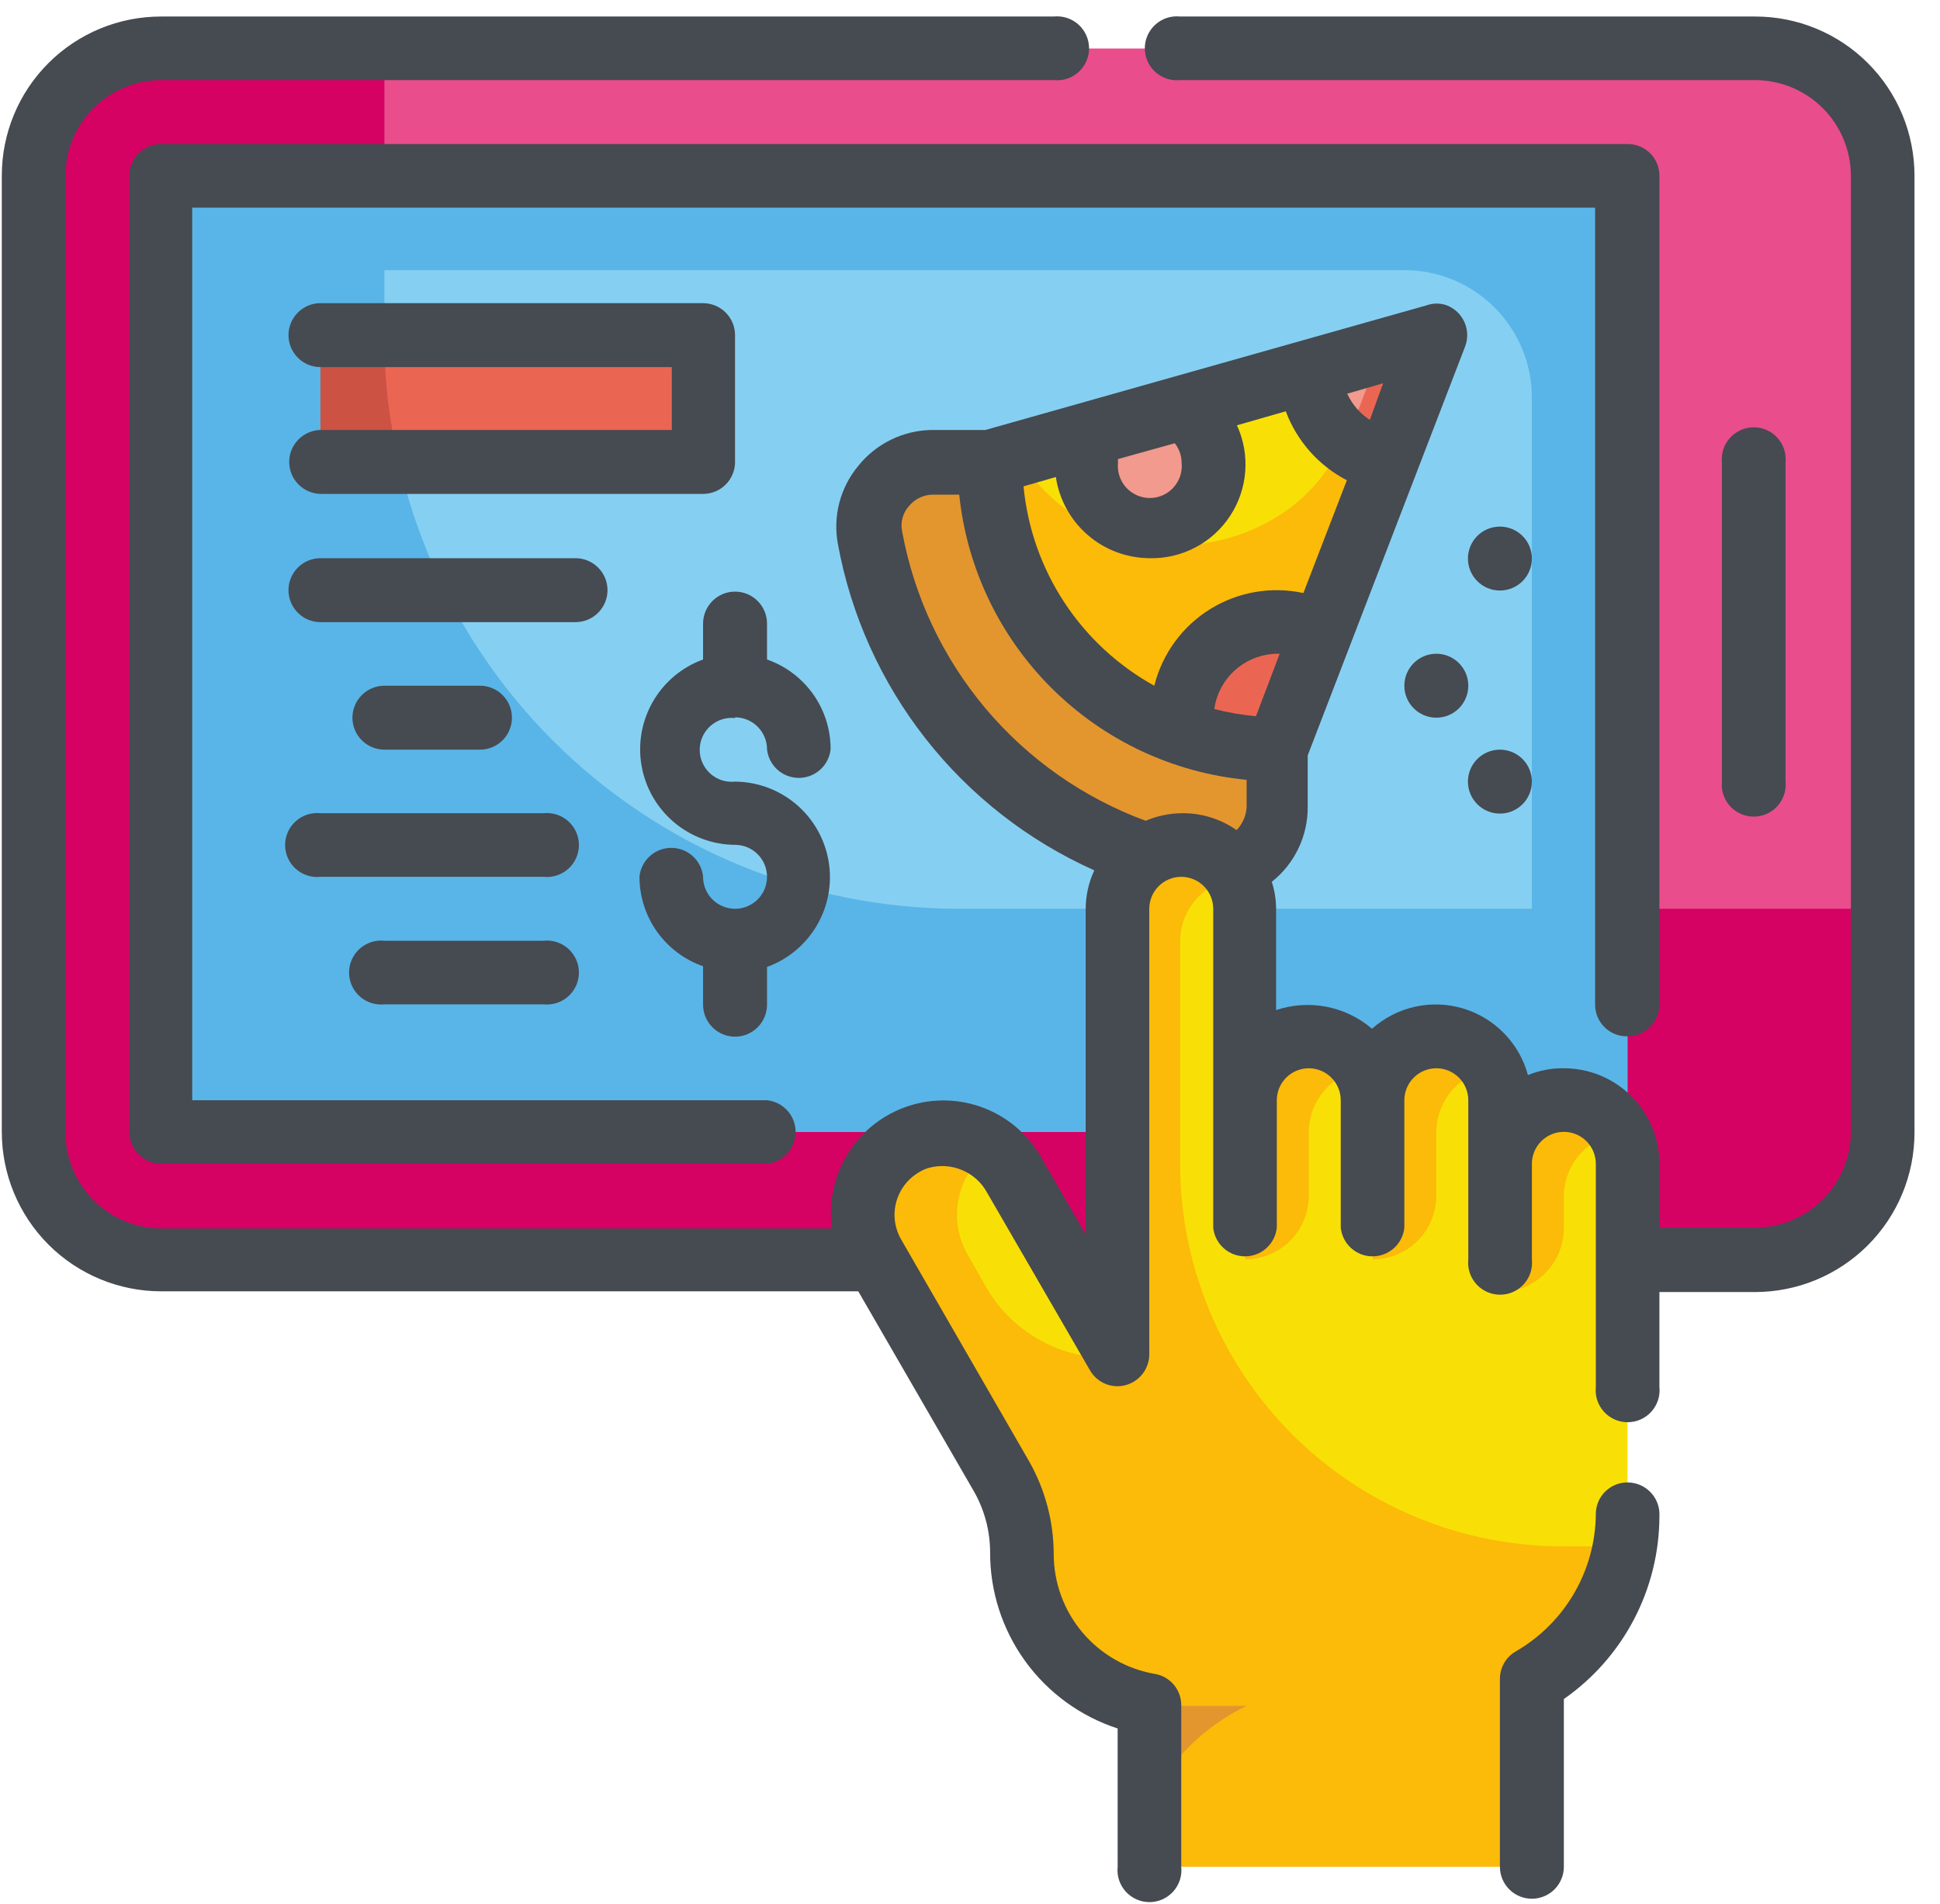 <svg width="54" height="53" viewBox="0 0 54 53" fill="none" xmlns="http://www.w3.org/2000/svg">
<path d="M48.85 1.35H4.48C2.52 1.35 0.93 2.939 0.93 4.9V31.52C0.93 33.481 2.52 35.07 4.48 35.07H48.85C50.811 35.07 52.4 33.481 52.4 31.52V4.9C52.4 2.939 50.811 1.35 48.85 1.35Z" fill="#E94D8C"/>
<path d="M52.4 25.3V31.51C52.4 31.976 52.308 32.438 52.13 32.868C51.952 33.299 51.69 33.691 51.36 34.02C51.031 34.35 50.639 34.611 50.209 34.79C49.778 34.968 49.316 35.06 48.85 35.06H4.49C4.024 35.06 3.562 34.968 3.132 34.79C2.701 34.611 2.31 34.35 1.98 34.02C1.65 33.691 1.389 33.299 1.21 32.868C1.032 32.438 0.94 31.976 0.94 31.51V4.89C0.94 3.948 1.314 3.045 1.98 2.38C2.646 1.714 3.549 1.34 4.49 1.34H10.7V21.75C10.7 22.692 11.074 23.594 11.74 24.26C12.406 24.926 13.309 25.3 14.25 25.3H52.4Z" fill="#D50264"/>
<path d="M4.49 4.89H45.3V31.51H4.49V4.89Z" fill="#85D0F2"/>
<path d="M4.49 4.89V31.51H45.3V4.89H4.49ZM42.64 25.3H26.7C22.457 25.3 18.387 23.614 15.386 20.614C12.386 17.613 10.7 13.543 10.7 9.3V7.52H39.09C40.032 7.52 40.935 7.894 41.6 8.56C42.266 9.226 42.64 10.129 42.64 11.07V25.3Z" fill="#59B5E7"/>
<path d="M27.56 12.88C27.56 15.002 28.403 17.037 29.903 18.537C31.404 20.037 33.438 20.88 35.56 20.88L40 9.34L27.56 12.88Z" fill="#F8E006"/>
<path d="M39.98 9.33L35.54 20.87C33.419 20.87 31.384 20.027 29.883 18.527C28.383 17.026 27.54 14.992 27.54 12.87L28.32 12.65C28.682 13.297 29.188 13.852 29.8 14.27L30.1 14.47C30.33 14.607 30.571 14.724 30.82 14.82C31.596 15.121 32.432 15.236 33.26 15.156C34.088 15.076 34.886 14.804 35.59 14.36C35.701 14.292 35.808 14.219 35.91 14.14C36.117 13.983 36.311 13.809 36.49 13.62C36.97 13.112 37.344 12.514 37.59 11.86L38.4 9.74L39.98 9.33Z" fill="#FBBB08"/>
<path d="M27.56 12.88C27.56 15.002 28.403 17.037 29.903 18.537C31.404 20.037 33.438 20.88 35.56 20.88V22.48C35.561 22.713 35.517 22.945 35.428 23.16C35.34 23.376 35.21 23.573 35.045 23.738C34.881 23.904 34.685 24.035 34.47 24.124C34.254 24.214 34.023 24.26 33.79 24.26C33.69 24.27 33.59 24.27 33.49 24.26C31.186 23.835 29.064 22.72 27.407 21.063C25.75 19.406 24.635 17.285 24.21 14.98C24.134 14.516 24.244 14.042 24.515 13.658C24.787 13.275 25.198 13.013 25.66 12.93H25.96L27.56 12.88Z" fill="#E3962E"/>
<path d="M39.98 9.33L38.63 12.83C38.034 12.731 37.49 12.429 37.091 11.976C36.692 11.522 36.462 10.944 36.44 10.34L39.98 9.33Z" fill="#F29A8D"/>
<path d="M36.79 17.63L35.54 20.87C34.648 20.861 33.764 20.709 32.92 20.42C32.905 20.274 32.905 20.126 32.92 19.98C32.923 19.274 33.205 18.597 33.706 18.098C34.206 17.6 34.884 17.32 35.59 17.32C36.009 17.325 36.421 17.431 36.79 17.63V17.63Z" fill="#EB6652"/>
<path d="M33.77 12.88C33.773 13.151 33.714 13.42 33.597 13.665C33.48 13.909 33.309 14.124 33.096 14.293C32.884 14.462 32.636 14.579 32.37 14.637C32.105 14.695 31.831 14.692 31.567 14.627C31.303 14.563 31.058 14.439 30.85 14.265C30.642 14.091 30.476 13.872 30.365 13.624C30.254 13.377 30.202 13.107 30.211 12.836C30.221 12.565 30.292 12.299 30.42 12.06L32.9 11.35C33.165 11.508 33.385 11.732 33.538 12C33.69 12.268 33.77 12.571 33.77 12.88Z" fill="#F29A8D"/>
<path d="M39.98 9.33L38.63 12.83C38.197 12.758 37.788 12.579 37.44 12.31C37.514 12.171 37.577 12.028 37.63 11.88L38.44 9.76L39.98 9.33Z" fill="#EB6652"/>
<path d="M45.3 32.4V42.16C45.301 43.094 45.055 44.012 44.588 44.822C44.121 45.631 43.449 46.303 42.64 46.77V51.97H31.99V47.47C30.998 47.298 30.098 46.782 29.448 46.012C28.799 45.242 28.442 44.267 28.44 43.26C28.442 42.513 28.249 41.779 27.88 41.13L24.31 34.94C24.013 34.421 23.933 33.806 24.089 33.229C24.245 32.651 24.623 32.159 25.14 31.86C25.269 31.79 25.402 31.73 25.54 31.68C26.047 31.519 26.594 31.538 27.088 31.735C27.582 31.932 27.993 32.294 28.25 32.76L31.11 37.7V25.3C31.144 24.852 31.346 24.434 31.675 24.128C32.004 23.823 32.436 23.653 32.885 23.653C33.334 23.653 33.767 23.823 34.096 24.128C34.425 24.434 34.627 24.852 34.66 25.3V30.63C34.642 30.386 34.674 30.14 34.755 29.909C34.836 29.678 34.964 29.466 35.13 29.286C35.297 29.107 35.499 28.963 35.723 28.865C35.948 28.767 36.19 28.717 36.435 28.717C36.68 28.717 36.923 28.767 37.147 28.865C37.372 28.963 37.574 29.107 37.74 29.286C37.907 29.466 38.035 29.678 38.115 29.909C38.196 30.14 38.229 30.386 38.21 30.63C38.21 30.398 38.256 30.167 38.345 29.953C38.434 29.738 38.564 29.543 38.729 29.378C38.893 29.214 39.088 29.084 39.303 28.995C39.518 28.906 39.748 28.86 39.98 28.86C40.213 28.86 40.443 28.906 40.658 28.995C40.872 29.084 41.067 29.214 41.232 29.378C41.396 29.543 41.526 29.738 41.615 29.953C41.704 30.167 41.75 30.398 41.75 30.63V32.4C41.784 31.952 41.985 31.534 42.315 31.228C42.644 30.923 43.076 30.753 43.525 30.753C43.974 30.753 44.407 30.923 44.736 31.228C45.065 31.534 45.267 31.952 45.3 32.4V32.4Z" fill="#F8E006"/>
<path d="M36.43 28.85C35.96 28.853 35.51 29.041 35.178 29.375C34.846 29.708 34.66 30.16 34.66 30.63V35.06C35.13 35.06 35.58 34.873 35.912 34.542C36.244 34.21 36.43 33.759 36.43 33.29V31.51C36.434 31.082 36.591 30.669 36.874 30.348C37.157 30.026 37.546 29.818 37.97 29.76C37.818 29.485 37.595 29.255 37.324 29.095C37.053 28.935 36.745 28.85 36.43 28.85V28.85Z" fill="#FBBB08"/>
<path d="M39.98 28.85C39.51 28.853 39.06 29.041 38.728 29.375C38.396 29.708 38.21 30.16 38.21 30.63V35.06C38.68 35.06 39.13 34.873 39.462 34.542C39.794 34.21 39.98 33.759 39.98 33.29V31.51C39.983 31.082 40.141 30.669 40.424 30.348C40.707 30.026 41.096 29.818 41.52 29.76C41.368 29.485 41.145 29.255 40.874 29.095C40.604 28.935 40.295 28.85 39.98 28.85V28.85Z" fill="#FBBB08"/>
<path d="M43.53 30.63C43.06 30.63 42.609 30.816 42.275 31.148C41.942 31.48 41.753 31.93 41.75 32.4V35.97C42.221 35.97 42.672 35.784 43.005 35.452C43.339 35.12 43.528 34.67 43.53 34.2V33.31C43.529 32.881 43.685 32.466 43.969 32.144C44.253 31.821 44.644 31.614 45.07 31.56C44.921 31.281 44.699 31.047 44.428 30.883C44.157 30.72 43.847 30.632 43.53 30.63V30.63Z" fill="#FBBB08"/>
<path d="M45.22 43.05C45.095 43.823 44.798 44.559 44.352 45.202C43.905 45.846 43.321 46.382 42.64 46.77V51.97H31.99V47.47C30.998 47.298 30.098 46.782 29.448 46.012C28.799 45.242 28.442 44.267 28.44 43.26C28.442 42.513 28.249 41.779 27.88 41.13L24.31 34.94C24.013 34.421 23.933 33.806 24.089 33.229C24.245 32.651 24.623 32.159 25.14 31.86C25.269 31.79 25.402 31.73 25.54 31.68C25.877 31.573 26.234 31.548 26.581 31.607C26.93 31.666 27.258 31.808 27.54 32.02C27.099 32.348 26.795 32.827 26.684 33.366C26.573 33.904 26.665 34.465 26.94 34.94L27.43 35.8C27.791 36.441 28.325 36.968 28.97 37.321C29.615 37.675 30.346 37.841 31.08 37.8V25.3C31.079 24.907 31.209 24.525 31.449 24.213C31.689 23.902 32.026 23.68 32.406 23.581C32.787 23.483 33.189 23.514 33.55 23.669C33.911 23.825 34.21 24.096 34.4 24.44C33.975 24.497 33.585 24.706 33.3 25.027C33.016 25.348 32.856 25.761 32.85 26.19V32.4C32.85 35.225 33.972 37.934 35.969 39.931C37.967 41.928 40.676 43.05 43.5 43.05H45.22Z" fill="#FBBB08"/>
<path d="M31.99 50.15V47.49H34.7C33.53 48.056 32.578 48.99 31.99 50.15Z" fill="#E3962E"/>
<path d="M8.92 9.33H19.57V12.88H8.92V9.33Z" fill="#EB6652"/>
<path d="M11.11 12.88H8.92V9.33H10.7C10.692 10.526 10.829 11.718 11.11 12.88V12.88Z" fill="#CC5244"/>
<path d="M48.85 0.46H32.85C32.726 0.447 32.6 0.46 32.482 0.498C32.363 0.537 32.254 0.6 32.161 0.683C32.068 0.767 31.994 0.869 31.943 0.983C31.892 1.097 31.866 1.22 31.866 1.345C31.866 1.47 31.892 1.593 31.943 1.707C31.994 1.821 32.068 1.923 32.161 2.007C32.254 2.09 32.363 2.153 32.482 2.192C32.6 2.23 32.726 2.243 32.85 2.23H48.85C49.556 2.23 50.234 2.51 50.734 3.008C51.235 3.507 51.517 4.184 51.52 4.89V31.51C51.517 32.217 51.235 32.895 50.735 33.395C50.235 33.895 49.557 34.177 48.85 34.18H46.19V32.4C46.19 32.051 46.121 31.705 45.988 31.382C45.854 31.059 45.658 30.766 45.411 30.519C45.164 30.272 44.871 30.076 44.548 29.942C44.225 29.809 43.879 29.74 43.53 29.74C43.187 29.735 42.847 29.799 42.53 29.93C42.412 29.492 42.183 29.091 41.866 28.767C41.55 28.442 41.155 28.203 40.72 28.074C40.285 27.945 39.824 27.929 39.381 28.028C38.939 28.127 38.529 28.338 38.19 28.64C37.828 28.33 37.392 28.119 36.924 28.028C36.456 27.937 35.972 27.969 35.52 28.12V25.3C35.519 25.045 35.479 24.792 35.4 24.55C35.713 24.302 35.966 23.985 36.139 23.625C36.313 23.265 36.402 22.87 36.4 22.47V21.03L40.78 9.65C40.865 9.43 40.859 9.185 40.763 8.969C40.667 8.754 40.49 8.585 40.27 8.5C40.089 8.435 39.891 8.435 39.71 8.5L27.43 11.97H25.94C25.546 11.975 25.157 12.067 24.803 12.24C24.448 12.413 24.137 12.662 23.89 12.97C23.643 13.266 23.464 13.614 23.365 13.987C23.267 14.36 23.251 14.75 23.32 15.13C23.681 17.113 24.52 18.978 25.764 20.564C27.008 22.149 28.62 23.408 30.46 24.23C30.3 24.571 30.219 24.943 30.22 25.32V34.37L29.02 32.29C28.674 31.642 28.11 31.136 27.428 30.862C26.746 30.587 25.989 30.562 25.29 30.79C24.591 31.018 23.994 31.484 23.605 32.108C23.216 32.731 23.058 33.472 23.16 34.2H4.49C3.783 34.197 3.105 33.915 2.605 33.415C2.105 32.915 1.823 32.237 1.82 31.53V4.89C1.823 4.184 2.105 3.507 2.606 3.008C3.106 2.51 3.784 2.23 4.49 2.23H29.33C29.454 2.243 29.58 2.23 29.698 2.192C29.817 2.153 29.927 2.09 30.019 2.007C30.112 1.923 30.186 1.821 30.237 1.707C30.288 1.593 30.314 1.47 30.314 1.345C30.314 1.22 30.288 1.097 30.237 0.983C30.186 0.869 30.112 0.767 30.019 0.683C29.927 0.6 29.817 0.537 29.698 0.498C29.58 0.46 29.454 0.447 29.33 0.46H4.49C3.907 0.459 3.33 0.572 2.792 0.794C2.253 1.016 1.764 1.342 1.351 1.754C0.939 2.165 0.611 2.654 0.388 3.192C0.165 3.731 0.05 4.307 0.05 4.89V31.51C0.05 32.688 0.518 33.817 1.35 34.65C2.183 35.482 3.312 35.95 4.49 35.95H23.89L27.11 41.52C27.403 42.035 27.558 42.617 27.56 43.21C27.555 44.299 27.897 45.361 28.535 46.244C29.173 47.126 30.075 47.783 31.11 48.12V51.97C31.097 52.094 31.11 52.22 31.148 52.338C31.187 52.457 31.25 52.566 31.333 52.659C31.417 52.752 31.519 52.826 31.633 52.877C31.747 52.928 31.87 52.954 31.995 52.954C32.12 52.954 32.243 52.928 32.357 52.877C32.471 52.826 32.573 52.752 32.657 52.659C32.74 52.566 32.803 52.457 32.842 52.338C32.88 52.22 32.893 52.094 32.88 51.97V47.47C32.88 47.261 32.806 47.058 32.67 46.899C32.535 46.739 32.347 46.633 32.14 46.6C31.353 46.463 30.64 46.053 30.126 45.442C29.612 44.831 29.33 44.059 29.33 43.26C29.328 42.359 29.093 41.474 28.65 40.69L25.08 34.5C24.991 34.344 24.933 34.171 24.91 33.993C24.887 33.814 24.9 33.633 24.948 33.459C24.995 33.286 25.076 33.123 25.186 32.981C25.297 32.838 25.434 32.719 25.59 32.63C25.665 32.583 25.745 32.546 25.83 32.52C26.142 32.428 26.477 32.447 26.777 32.573C27.078 32.698 27.326 32.923 27.48 33.21L30.34 38.15C30.398 38.251 30.475 38.339 30.568 38.41C30.66 38.481 30.766 38.533 30.878 38.563C30.991 38.592 31.108 38.599 31.223 38.584C31.339 38.568 31.45 38.529 31.55 38.47C31.684 38.391 31.796 38.279 31.873 38.144C31.95 38.009 31.99 37.856 31.99 37.7V25.3C31.99 25.064 32.084 24.838 32.251 24.671C32.418 24.504 32.644 24.41 32.88 24.41C33.116 24.41 33.343 24.504 33.509 24.671C33.676 24.838 33.77 25.064 33.77 25.3V34.18C33.793 34.398 33.897 34.601 34.06 34.748C34.223 34.895 34.435 34.976 34.655 34.976C34.875 34.976 35.087 34.895 35.25 34.748C35.413 34.601 35.517 34.398 35.54 34.18V30.63C35.54 30.394 35.634 30.168 35.801 30.001C35.968 29.834 36.194 29.74 36.43 29.74C36.666 29.74 36.892 29.834 37.059 30.001C37.226 30.168 37.32 30.394 37.32 30.63V34.18C37.343 34.398 37.447 34.601 37.61 34.748C37.773 34.895 37.985 34.976 38.205 34.976C38.425 34.976 38.637 34.895 38.8 34.748C38.964 34.601 39.067 34.398 39.09 34.18V30.63C39.09 30.394 39.184 30.168 39.351 30.001C39.518 29.834 39.744 29.74 39.98 29.74C40.216 29.74 40.443 29.834 40.609 30.001C40.776 30.168 40.87 30.394 40.87 30.63V35.06C40.857 35.184 40.87 35.31 40.908 35.428C40.947 35.547 41.01 35.656 41.093 35.749C41.177 35.842 41.279 35.916 41.393 35.967C41.507 36.018 41.63 36.044 41.755 36.044C41.88 36.044 42.003 36.018 42.117 35.967C42.231 35.916 42.333 35.842 42.417 35.749C42.5 35.656 42.563 35.547 42.602 35.428C42.64 35.31 42.653 35.184 42.64 35.06V32.4C42.64 32.164 42.734 31.938 42.901 31.771C43.068 31.604 43.294 31.51 43.53 31.51C43.766 31.51 43.992 31.604 44.159 31.771C44.326 31.938 44.42 32.164 44.42 32.4V38.61C44.407 38.734 44.42 38.86 44.458 38.978C44.497 39.097 44.56 39.206 44.643 39.299C44.727 39.392 44.829 39.466 44.943 39.517C45.057 39.568 45.18 39.594 45.305 39.594C45.43 39.594 45.553 39.568 45.667 39.517C45.781 39.466 45.883 39.392 45.967 39.299C46.05 39.206 46.113 39.097 46.152 38.978C46.19 38.86 46.203 38.734 46.19 38.61V35.97H48.85C50.028 35.97 51.157 35.502 51.99 34.669C52.822 33.837 53.29 32.708 53.29 31.53V4.89C53.29 4.307 53.175 3.731 52.952 3.192C52.729 2.654 52.401 2.165 51.989 1.754C51.577 1.342 51.087 1.016 50.548 0.794C50.01 0.572 49.433 0.459 48.85 0.46V0.46ZM32.7 12.34C32.822 12.493 32.889 12.684 32.89 12.88C32.903 13.004 32.89 13.13 32.852 13.248C32.813 13.367 32.75 13.476 32.667 13.569C32.583 13.662 32.481 13.736 32.367 13.787C32.253 13.838 32.13 13.864 32.005 13.864C31.88 13.864 31.757 13.838 31.643 13.787C31.529 13.736 31.427 13.662 31.343 13.569C31.26 13.476 31.197 13.367 31.158 13.248C31.12 13.13 31.107 13.004 31.12 12.88C31.115 12.847 31.115 12.813 31.12 12.78L32.7 12.34ZM32 15.54C32.443 15.55 32.88 15.447 33.272 15.241C33.664 15.036 33.997 14.733 34.24 14.363C34.483 13.993 34.628 13.568 34.661 13.126C34.695 12.685 34.615 12.242 34.43 11.84L35.79 11.45C36.099 12.279 36.705 12.963 37.49 13.37L36.28 16.51C35.389 16.317 34.457 16.478 33.682 16.959C32.908 17.441 32.351 18.205 32.13 19.09C31.118 18.531 30.257 17.733 29.623 16.766C28.988 15.799 28.6 14.691 28.49 13.54L29.39 13.28C29.483 13.906 29.798 14.479 30.276 14.893C30.755 15.308 31.367 15.537 32 15.54V15.54ZM35.55 18.2H35.62L34.96 19.94C34.569 19.903 34.181 19.837 33.8 19.74C33.859 19.318 34.067 18.931 34.386 18.649C34.705 18.367 35.114 18.208 35.54 18.2H35.55ZM38.13 11.69C37.855 11.512 37.636 11.258 37.5 10.96L38.5 10.67L38.13 11.69ZM32.89 22.64C32.546 22.644 32.206 22.715 31.89 22.85C30.157 22.212 28.619 21.133 27.43 19.72C26.241 18.306 25.442 16.607 25.11 14.79C25.085 14.667 25.089 14.539 25.122 14.418C25.155 14.296 25.216 14.184 25.3 14.09C25.382 13.989 25.486 13.908 25.604 13.853C25.721 13.797 25.85 13.769 25.98 13.77H26.7C26.912 15.813 27.825 17.721 29.283 19.168C30.741 20.615 32.655 21.513 34.7 21.71V22.47C34.687 22.71 34.587 22.937 34.42 23.11C33.97 22.794 33.43 22.629 32.88 22.64H32.89Z" fill="#464A51"/>
<path d="M45.3 28.85C45.536 28.85 45.763 28.756 45.929 28.589C46.096 28.422 46.19 28.196 46.19 27.96V4.89C46.19 4.774 46.167 4.658 46.122 4.551C46.077 4.443 46.012 4.346 45.929 4.264C45.846 4.182 45.748 4.118 45.64 4.074C45.532 4.03 45.416 4.009 45.3 4.01H4.49C4.374 4.009 4.258 4.03 4.15 4.074C4.042 4.118 3.944 4.182 3.861 4.264C3.779 4.346 3.713 4.443 3.668 4.551C3.623 4.658 3.6 4.774 3.6 4.89V31.51C3.6 31.746 3.694 31.972 3.861 32.139C4.028 32.306 4.254 32.4 4.49 32.4H21.35C21.569 32.377 21.771 32.273 21.918 32.11C22.065 31.947 22.146 31.735 22.146 31.515C22.146 31.295 22.065 31.083 21.918 30.92C21.771 30.756 21.569 30.653 21.35 30.63H5.35V5.78H44.4V27.97C44.4 28.087 44.423 28.203 44.469 28.311C44.514 28.419 44.581 28.517 44.665 28.599C44.749 28.681 44.848 28.746 44.957 28.789C45.066 28.832 45.183 28.853 45.3 28.85V28.85Z" fill="#464A51"/>
<path d="M49.7 21.75V12.88C49.713 12.756 49.7 12.63 49.662 12.512C49.623 12.393 49.56 12.284 49.477 12.191C49.393 12.098 49.291 12.024 49.177 11.973C49.063 11.922 48.94 11.896 48.815 11.896C48.69 11.896 48.567 11.922 48.453 11.973C48.339 12.024 48.237 12.098 48.153 12.191C48.07 12.284 48.007 12.393 47.968 12.512C47.93 12.63 47.917 12.756 47.93 12.88V21.75C47.917 21.874 47.93 22 47.968 22.118C48.007 22.237 48.07 22.346 48.153 22.439C48.237 22.532 48.339 22.606 48.453 22.657C48.567 22.708 48.69 22.734 48.815 22.734C48.94 22.734 49.063 22.708 49.177 22.657C49.291 22.606 49.393 22.532 49.477 22.439C49.56 22.346 49.623 22.237 49.662 22.118C49.7 22 49.713 21.874 49.7 21.75V21.75Z" fill="#464A51"/>
<path d="M45.3 41.27C45.184 41.27 45.068 41.293 44.961 41.338C44.853 41.383 44.756 41.449 44.674 41.531C44.592 41.614 44.528 41.712 44.484 41.82C44.441 41.928 44.419 42.044 44.42 42.16C44.412 42.933 44.203 43.691 43.814 44.359C43.425 45.026 42.868 45.582 42.2 45.97C42.063 46.047 41.949 46.158 41.87 46.294C41.791 46.429 41.75 46.583 41.75 46.74V51.97C41.75 52.206 41.844 52.432 42.011 52.599C42.178 52.766 42.404 52.86 42.64 52.86C42.876 52.86 43.102 52.766 43.269 52.599C43.436 52.432 43.53 52.206 43.53 51.97V47.3C44.35 46.728 45.02 45.967 45.483 45.08C45.946 44.194 46.188 43.21 46.19 42.21C46.197 42.089 46.179 41.968 46.137 41.854C46.096 41.74 46.031 41.636 45.948 41.548C45.864 41.46 45.764 41.39 45.653 41.342C45.541 41.294 45.421 41.27 45.3 41.27V41.27Z" fill="#464A51"/>
<path d="M20.46 12.88V9.33C20.46 9.094 20.366 8.868 20.199 8.701C20.032 8.534 19.806 8.44 19.57 8.44H8.92C8.684 8.44 8.458 8.534 8.291 8.701C8.124 8.868 8.03 9.094 8.03 9.33C8.03 9.566 8.124 9.792 8.291 9.959C8.458 10.126 8.684 10.22 8.92 10.22H18.7V11.97H8.94C8.704 11.97 8.478 12.064 8.311 12.231C8.144 12.398 8.05 12.624 8.05 12.86C8.05 13.096 8.144 13.322 8.311 13.489C8.478 13.656 8.704 13.75 8.94 13.75H19.59C19.819 13.745 20.038 13.652 20.2 13.489C20.362 13.327 20.455 13.109 20.46 12.88V12.88Z" fill="#464A51"/>
<path d="M16.91 16.43C16.91 16.194 16.816 15.968 16.649 15.801C16.482 15.634 16.256 15.54 16.02 15.54H8.92C8.803 15.54 8.687 15.563 8.579 15.608C8.471 15.652 8.373 15.718 8.291 15.801C8.208 15.883 8.143 15.982 8.098 16.089C8.053 16.197 8.03 16.313 8.03 16.43C8.03 16.547 8.053 16.663 8.098 16.771C8.143 16.879 8.208 16.977 8.291 17.059C8.373 17.142 8.471 17.208 8.579 17.252C8.687 17.297 8.803 17.32 8.92 17.32H16.02C16.256 17.32 16.482 17.226 16.649 17.059C16.816 16.892 16.91 16.666 16.91 16.43V16.43Z" fill="#464A51"/>
<path d="M20.46 19.97C20.696 19.97 20.922 20.064 21.089 20.231C21.256 20.398 21.35 20.624 21.35 20.86C21.373 21.078 21.477 21.281 21.64 21.428C21.803 21.575 22.015 21.656 22.235 21.656C22.455 21.656 22.667 21.575 22.83 21.428C22.994 21.281 23.097 21.078 23.12 20.86C23.122 20.311 22.952 19.775 22.635 19.327C22.317 18.879 21.868 18.541 21.35 18.36V17.36C21.35 17.124 21.256 16.898 21.089 16.731C20.922 16.564 20.696 16.47 20.46 16.47C20.224 16.47 19.998 16.564 19.831 16.731C19.664 16.898 19.57 17.124 19.57 17.36V18.36C18.984 18.573 18.491 18.985 18.178 19.525C17.865 20.065 17.751 20.697 17.857 21.312C17.963 21.927 18.282 22.485 18.758 22.889C19.234 23.292 19.836 23.516 20.46 23.52C20.637 23.52 20.809 23.572 20.956 23.671C21.102 23.769 21.216 23.909 21.283 24.072C21.35 24.235 21.367 24.414 21.332 24.587C21.297 24.76 21.211 24.919 21.086 25.043C20.96 25.167 20.801 25.251 20.628 25.284C20.454 25.317 20.275 25.298 20.113 25.229C19.95 25.16 19.812 25.045 19.715 24.897C19.619 24.75 19.568 24.576 19.57 24.4C19.547 24.181 19.444 23.979 19.28 23.832C19.117 23.686 18.905 23.604 18.685 23.604C18.465 23.604 18.253 23.686 18.09 23.832C17.927 23.979 17.823 24.181 17.8 24.4C17.799 24.949 17.968 25.485 18.285 25.933C18.603 26.381 19.052 26.719 19.57 26.9V27.97C19.57 28.206 19.664 28.432 19.831 28.599C19.998 28.766 20.224 28.86 20.46 28.86C20.696 28.86 20.922 28.766 21.089 28.599C21.256 28.432 21.35 28.206 21.35 27.97V26.92C21.936 26.707 22.429 26.294 22.742 25.755C23.055 25.215 23.169 24.583 23.063 23.968C22.957 23.353 22.638 22.795 22.162 22.391C21.686 21.988 21.084 21.764 20.46 21.76C20.336 21.773 20.21 21.76 20.092 21.722C19.973 21.683 19.864 21.62 19.771 21.537C19.678 21.453 19.604 21.351 19.553 21.237C19.502 21.123 19.476 21 19.476 20.875C19.476 20.75 19.502 20.627 19.553 20.513C19.604 20.399 19.678 20.297 19.771 20.213C19.864 20.13 19.973 20.067 20.092 20.028C20.21 19.99 20.336 19.977 20.46 19.99V19.97Z" fill="#464A51"/>
<path d="M13.36 20.87C13.477 20.87 13.593 20.847 13.701 20.802C13.809 20.758 13.907 20.692 13.989 20.609C14.072 20.527 14.138 20.428 14.182 20.321C14.227 20.213 14.25 20.097 14.25 19.98C14.25 19.863 14.227 19.747 14.182 19.639C14.138 19.531 14.072 19.433 13.989 19.351C13.907 19.268 13.809 19.202 13.701 19.158C13.593 19.113 13.477 19.09 13.36 19.09H10.7C10.464 19.09 10.238 19.184 10.071 19.351C9.904 19.518 9.81 19.744 9.81 19.98C9.81 20.216 9.904 20.442 10.071 20.609C10.238 20.776 10.464 20.87 10.7 20.87H13.36Z" fill="#464A51"/>
<path d="M15.13 22.64H8.92C8.796 22.627 8.67 22.64 8.552 22.678C8.433 22.717 8.324 22.78 8.231 22.863C8.138 22.947 8.064 23.049 8.013 23.163C7.962 23.277 7.936 23.4 7.936 23.525C7.936 23.65 7.962 23.773 8.013 23.887C8.064 24.001 8.138 24.103 8.231 24.187C8.324 24.27 8.433 24.333 8.552 24.372C8.67 24.41 8.796 24.423 8.92 24.41H15.13C15.254 24.423 15.38 24.41 15.498 24.372C15.617 24.333 15.726 24.27 15.819 24.187C15.912 24.103 15.986 24.001 16.037 23.887C16.088 23.773 16.114 23.65 16.114 23.525C16.114 23.4 16.088 23.277 16.037 23.163C15.986 23.049 15.912 22.947 15.819 22.863C15.726 22.78 15.617 22.717 15.498 22.678C15.38 22.64 15.254 22.627 15.13 22.64Z" fill="#464A51"/>
<path d="M15.13 26.19H10.7C10.576 26.177 10.45 26.19 10.332 26.228C10.213 26.267 10.104 26.33 10.011 26.413C9.918 26.497 9.844 26.599 9.793 26.713C9.742 26.827 9.716 26.95 9.716 27.075C9.716 27.2 9.742 27.323 9.793 27.437C9.844 27.551 9.918 27.653 10.011 27.737C10.104 27.82 10.213 27.883 10.332 27.922C10.45 27.96 10.576 27.973 10.7 27.96H15.13C15.254 27.973 15.38 27.96 15.498 27.922C15.617 27.883 15.726 27.82 15.819 27.737C15.912 27.653 15.986 27.551 16.037 27.437C16.088 27.323 16.114 27.2 16.114 27.075C16.114 26.95 16.088 26.827 16.037 26.713C15.986 26.599 15.912 26.497 15.819 26.413C15.726 26.33 15.617 26.267 15.498 26.228C15.38 26.19 15.254 26.177 15.13 26.19V26.19Z" fill="#464A51"/>
<path d="M41.75 16.44C42.242 16.44 42.64 16.041 42.64 15.55C42.64 15.058 42.242 14.66 41.75 14.66C41.259 14.66 40.86 15.058 40.86 15.55C40.86 16.041 41.259 16.44 41.75 16.44Z" fill="#464A51"/>
<path d="M39.98 19.98C40.472 19.98 40.87 19.581 40.87 19.09C40.87 18.598 40.472 18.2 39.98 18.2C39.489 18.2 39.09 18.598 39.09 19.09C39.09 19.581 39.489 19.98 39.98 19.98Z" fill="#464A51"/>
<path d="M41.75 22.65C42.242 22.65 42.64 22.252 42.64 21.76C42.64 21.268 42.242 20.87 41.75 20.87C41.259 20.87 40.86 21.268 40.86 21.76C40.86 22.252 41.259 22.65 41.75 22.65Z" fill="#464A51"/>
</svg>
